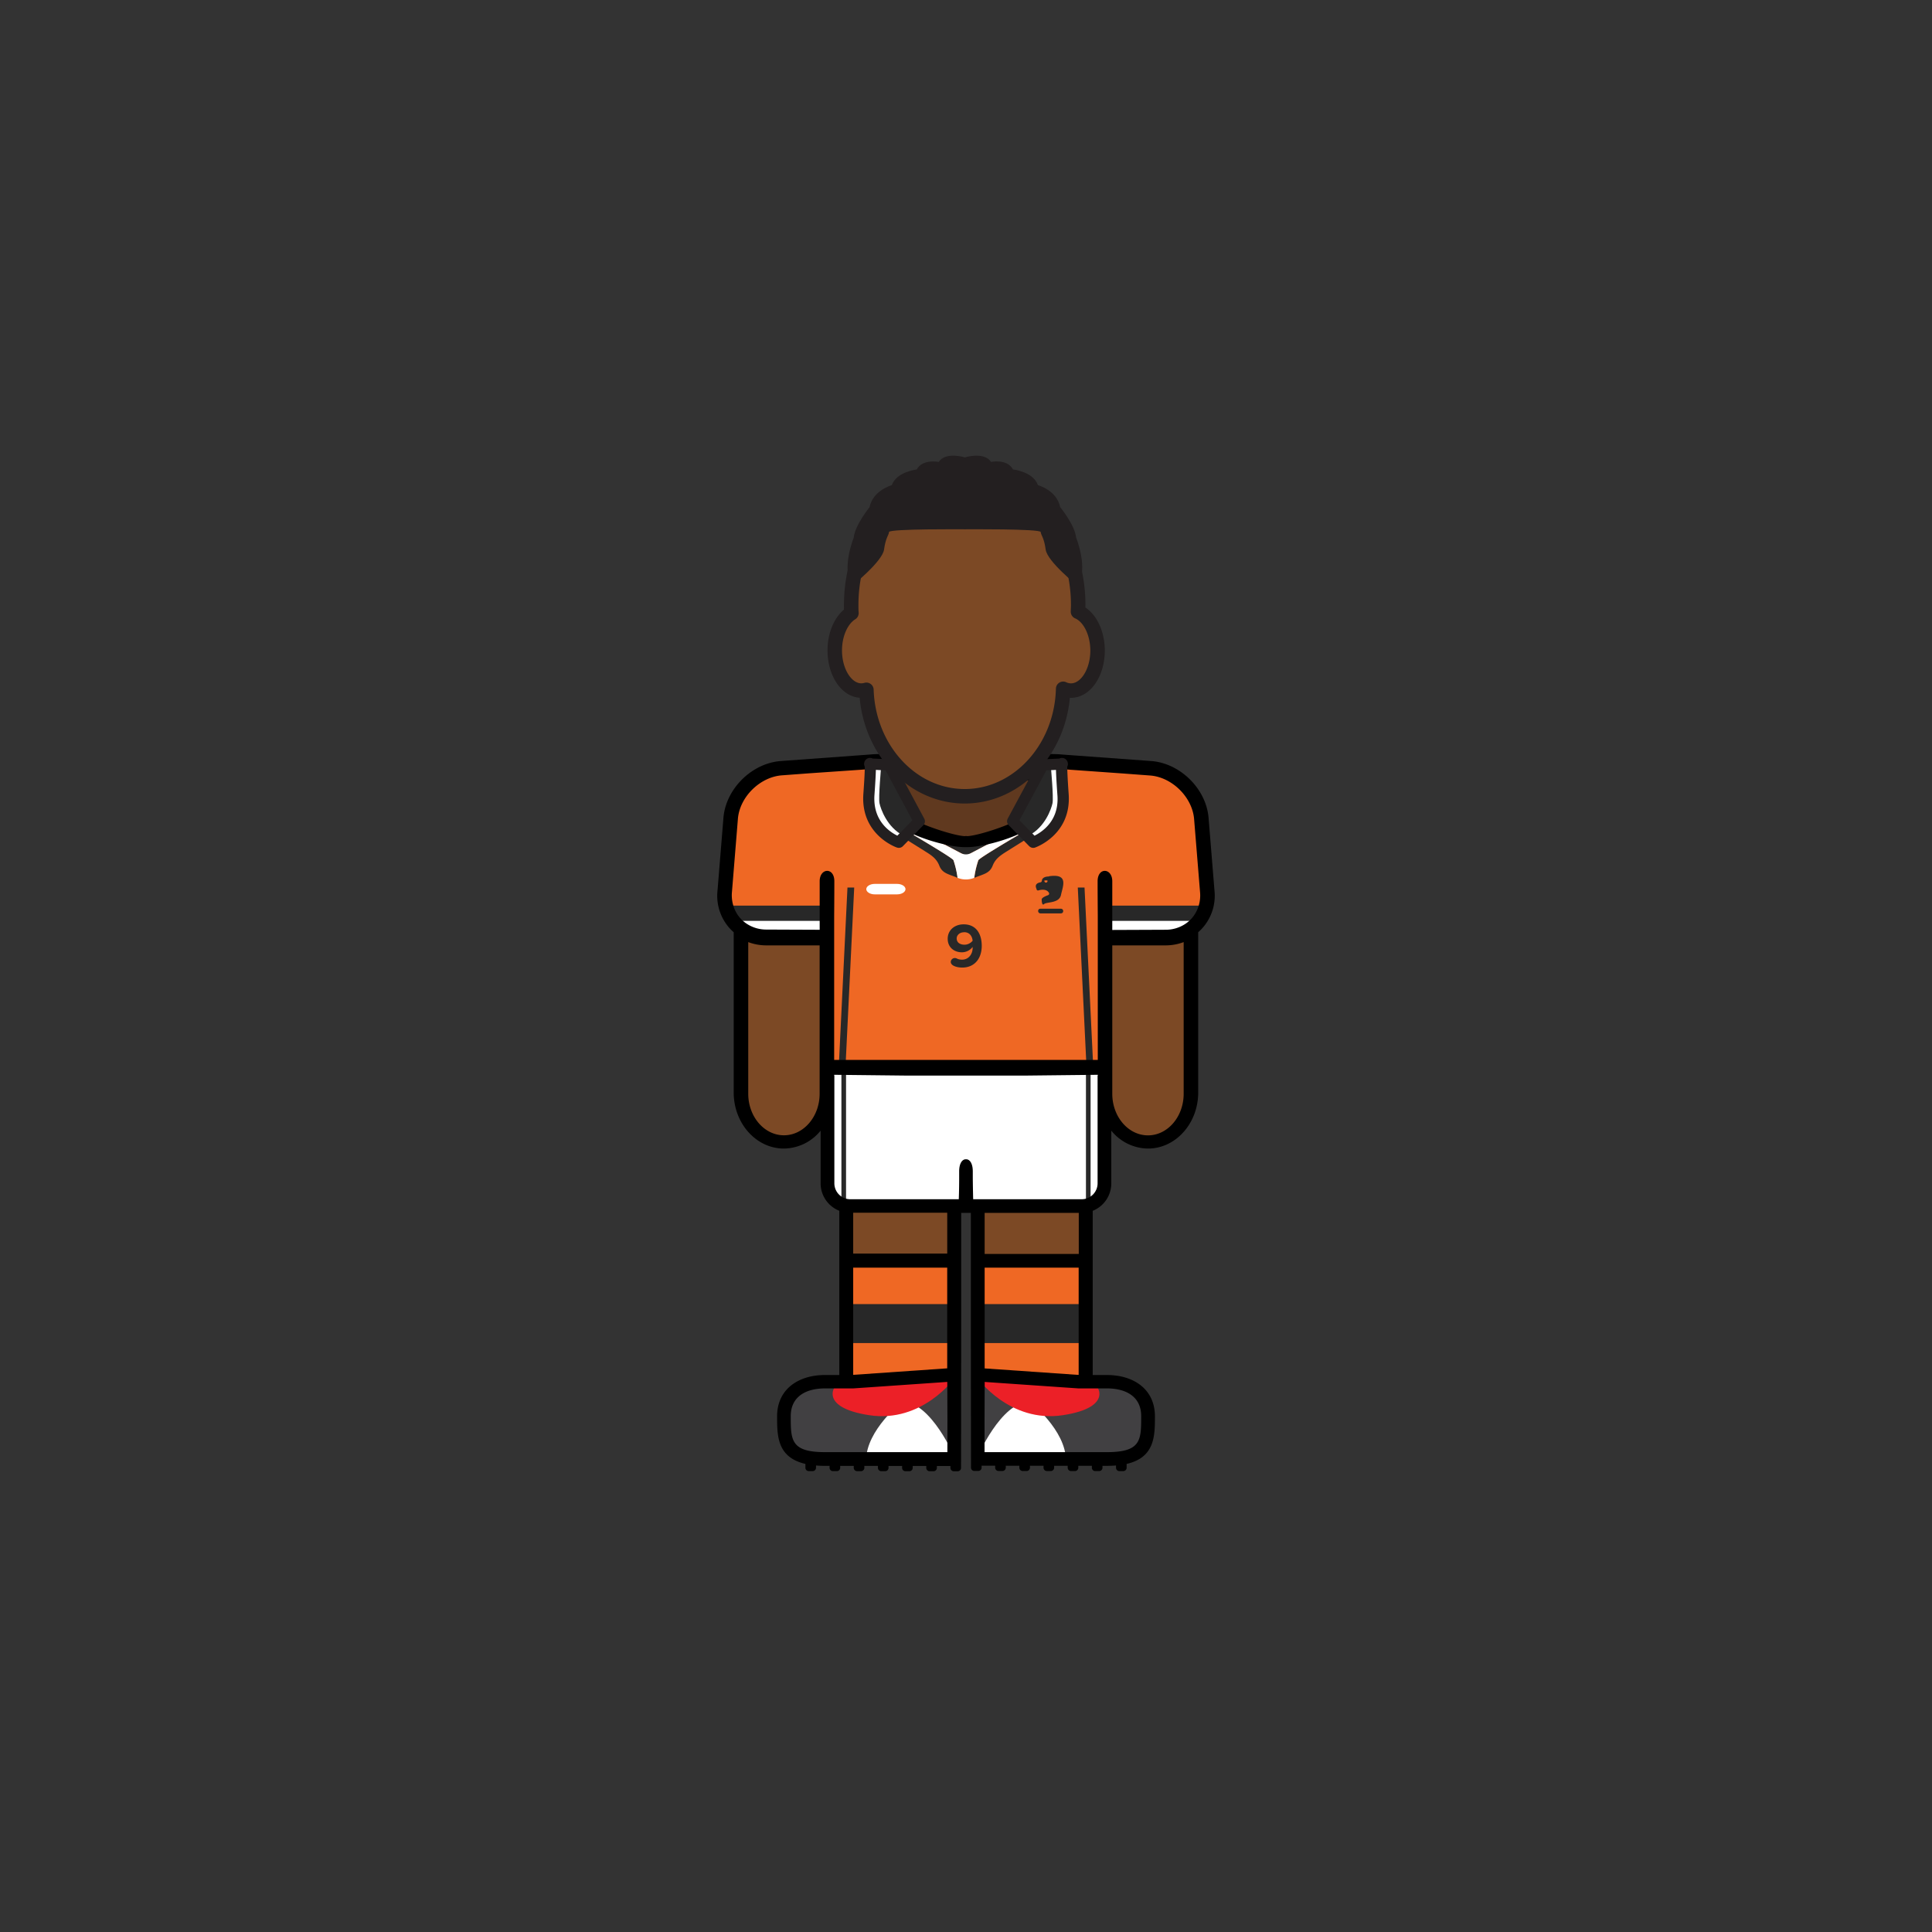 <svg id="player" xmlns="http://www.w3.org/2000/svg" viewBox="0 0 800 800"><rect x="0" y="0" width="800" height="800" fill="#333333" stroke="none"/><defs><style>.cls-1{fill:#7c4925}.cls-2{fill:#414042}.cls-3{fill:#fff}.cls-4{fill:#ec2027}.cls-5{fill:#ef6824}.cls-6{fill:#282828}.cls-9{fill:#231f20}</style></defs><g id="skin"><path id="arm-left" class="cls-1" d="M305.93 382.22h36.78v72.38a18.39 18.39 0 01-18.39 18.4 18.39 18.39 0 01-18.39-18.39v-72.39z"/><path id="arm-right" class="cls-1" d="M457.19 382.22H494v72.38a18.39 18.39 0 01-18.42 18.4 18.39 18.39 0 01-18.39-18.39v-72.39z"/><path id="leg-left" class="cls-1" d="M349.88 492.22h45.67v45.67h-45.67z"/><path id="leg-right" class="cls-1" d="M404.78 492.22h45.67v45.67h-45.67z"/></g><g id="socks"><g id="boots"><g id="boots-2" data-name="boots"><path id="left" class="cls-2" d="M395.36 570.56h-22.83l-22.84 1.98h-12.5l-7.5 2.52-5.24 8.5v9.84l1.91 4.16 3.83 4.06 6.34 1.94h58.83v-33z"/><path id="right" class="cls-2" d="M404.64 570.79h22.83l22.84 1.97h12.5l7.5 2.53 5.24 8.5v9.83l-1.91 4.17-3.83 4.06-6.34 1.94h-58.83v-33z"/></g><g id="details"><path class="cls-3" d="M373.63 580.38s-15 11.75-15 24.38l36.74-1.19s-9.74-23.07-21.74-23.19z"/><path class="cls-4" d="M395.36 570.56s-13.42 18.82-35.45 15.44-14.1-13.46-12.16-13.46z"/><path class="cls-3" d="M426.38 580.38s15 11.75 15 24.38l-36.74-1.19s9.74-23.07 21.74-23.19z"/><path class="cls-4" d="M404.64 570.56s13.42 18.81 35.46 15.44 14.1-13.46 12.16-13.46z"/></g></g><g id="socks-2" data-name="socks"><path id="left-2" data-name="left" class="cls-5" d="M349.88 522.2h45.67v48.04h-45.67z"/><path id="right-2" data-name="right" class="cls-5" d="M404.38 522.2h45.67v48.04h-45.67z"/></g><path class="cls-6" d="M350.52 540h44.81v16.13h-44.81zm54.69 0h44.81v16.13h-44.81z" id="details-2" data-name="details"/></g><g id="shorts"><path id="shorts-2" data-name="shorts" class="cls-3" d="M341.67 442.74h116.49v47a9.95 9.95 0 01-9.95 9.95h-96.6a9.95 9.95 0 01-9.95-9.95v-47h.01z"/><path class="cls-6" d="M348.41 443.75h1.92v54.5h-1.92zm101.26 0h1.92v54.5h-1.92z" id="details-3" data-name="details"/></g><g id="shirt"><path class="cls-5" d="M369.5 315l-48.29 2.99-11.36 6.25-6.83 10.1-3.31 40.73 5.17 7.67 7.66 4.67h29.5l.17 54h114.83v-53.5l29.34-.17 7.01-4 6.99-10.5-3.4-37.33-6.83-11.84-9.77-6.08-49.84-2.99-1 21.24-6.5 6.5-11.16 3.48-11.88 2.02-15.46-3.17-11-5.66-3.66-3.84-.38-20.57z"/><g id="details-4" data-name="details"><g id="arm-l"><path class="cls-6" d="M342.65 387.63h-36.66L300.5 375h42.15v12.63z"/><path class="cls-3" d="M305.99 387.63h37.64v-6.32h-39.32l1.68 6.32z"/></g><g id="arm-r"><path class="cls-6" d="M457.48 387.63h36.65l5.5-12.63h-42.15v12.63z"/><path class="cls-3" d="M494.13 387.63H456.5v-6.32h39.31l-1.68 6.32z"/></g><g id="neck"><path class="cls-6" d="M376.23 344.53l-2.23 2.3 9.48 5.94c2.49 1.56 4.37 2.91 5.45 5.65 1.26 3.22 3.62 3.44 7.6 5.06a37.78 37.78 0 00-1.69-7.28c-.19-.82-13.9-8.91-18.61-11.67zm45.85-1.77l-1.29-1.34-20.79 7.66-20.79-7.66-1.29 1.34L400 354.38l22.08-11.62zm1.69 1.77c-4.71 2.76-18.42 10.85-18.63 11.68a37.78 37.78 0 00-1.69 7.28c4-1.62 6.33-1.85 7.6-5.06 1.08-2.74 3-4.09 5.45-5.65l9.48-5.94z"/><path class="cls-3" d="M423.77 344.53l-1.69-1.77-20 10.5a4.54 4.54 0 01-4.22 0l-20-10.5-1.69 1.77c4.71 2.76 18.42 10.85 18.63 11.68a37.78 37.78 0 011.69 7.28 9.15 9.15 0 006.92 0 37.78 37.78 0 011.69-7.28c.25-.83 13.96-8.92 18.67-11.68z"/></g><path class="cls-6" d="M350.12 441.41h-2.79l3.59-73.91h2.79l-3.59 73.91zm99.76 0h2.79l-3.59-73.91h-2.79l3.59 73.91z"/><path class="cls-3" d="M374.95 368.17c0 1.19-1.57 2.17-3.49 2.17h-9.26c-1.92 0-3.49-1-3.49-2.17s1.57-2.17 3.49-2.17h9.26c1.92 0 3.49 1 3.49 2.17z"/><g id="netherlands-crest-2004"><path class="cls-6" d="M434.56 362.81c-.14 0-.25.13-.39.13-.65 0-2.66.18-2.76 1.78a.71.71 0 01-.6.64c-.95.16-2.52.71-1.65 2.61 0 0 .08 1 .92.71s3.28-.71 4.26 1a.69.69 0 01-.37 1c-1 .35-2.72 1.08-2.63 1.83 0 0 0 2.8 1 1.84s6.26-.21 7-3.8 3.27-8.84-4.78-7.74zm-1.45 2.65a.65.65 0 01-.65-.65c0-.36.29-.25.65-.25s.65-.1.65.25a.65.65 0 01-.65.65z"/><rect class="cls-6" x="429.87" y="376.27" width="10.38" height="1.94" rx=".89" ry=".89"/></g><path class="cls-6" d="M398.42 400.65c-1.69 0-3.87-.49-4.52-1.61a1.48 1.48 0 01-.21-.73 1.69 1.69 0 011.71-1.61 1.53 1.53 0 01.75.18 4.76 4.76 0 002.26.49c2.55 0 4.34-2.15 4.34-4.91a1.75 1.75 0 000-.36 5.63 5.63 0 01-4.44 2.23c-3.12 0-5.89-1.95-5.89-5.63 0-3.38 2.67-5.95 6.62-5.95 5.27 0 7.48 4.05 7.48 8.93-.02 5.25-2.98 8.97-8.1 8.97zm.81-14.62c-2 0-3.09 1.32-3.09 2.55 0 1.82 1.56 2.6 3.22 2.6a4.33 4.33 0 003.38-1.64c-.16-1.67-1.1-3.54-3.51-3.54z"/></g></g><path id="neck-2" data-name="neck" fill="#60391f" d="M427.63 340.46l-27.59 8.62-28.6-9.62-1.92-23.62h61.04l-2.93 24.62z"/><path d="M502.88 368.63l-2.47-30.36c-1.19-11.87-11.83-22.25-23.72-23.14l-37.14-2.71c-4.07-.45-20.52-.09-39.55.53-19-.62-35.48-1-39.55-.53l-37.14 2.71c-11.89.89-22.53 11.27-23.72 23.14l-2.47 30.36a20.15 20.15 0 005 15.74 19.92 19.92 0 001.69 1.64v66.36c0 12.81 9.32 23.22 20.78 23.22a19.8 19.8 0 0015.21-7.42V490a12.23 12.23 0 007.74 11.36v68h-5.93c-10.93 0-19.83 5.8-19.83 17.11 0 8.06 0 17 11.72 19.7v1.6a1.38 1.38 0 001.38 1.38h1.63a1.38 1.38 0 001.38-1.37v-.95c1.16.09 2.39.15 3.73.15h1.89v.8a1.38 1.38 0 001.38 1.38h1.63a1.38 1.38 0 001.38-1.37v-.8h5.62v.8a1.38 1.38 0 001.38 1.38h1.63a1.38 1.38 0 001.38-1.37v-.8h5.62v.8a1.38 1.38 0 001.38 1.38h1.63a1.38 1.38 0 001.38-1.37v-.8h5.62v.8a1.38 1.38 0 001.38 1.38h1.63a1.38 1.38 0 001.38-1.37v-.8h5.62v.8a1.38 1.38 0 001.38 1.38h1.63a1.38 1.38 0 001.38-1.37v-.8h5.62v.8a1.38 1.38 0 001.38 1.38h1.63a1.38 1.38 0 001.38-1.37v-.81l.06-55.45v-49.35h4v49.21l.06 54.67v1.6a1.38 1.38 0 001.38 1.38h1.63a1.38 1.38 0 001.38-1.37v-.8h5.62v.8a1.38 1.38 0 001.38 1.38h1.63a1.38 1.38 0 001.38-1.37v-.8h5.62v.8a1.38 1.38 0 001.38 1.38h1.63a1.38 1.38 0 001.38-1.37v-.8h5.62v.8a1.38 1.38 0 001.38 1.38h1.63a1.38 1.38 0 001.38-1.37v-.8h5.62v.8a1.38 1.38 0 001.38 1.38h1.63a1.38 1.38 0 001.38-1.37v-.8h5.62v.8a1.38 1.38 0 001.38 1.38h1.63a1.38 1.38 0 001.38-1.37v-.8h1.89c1.33 0 2.57-.05 3.72-.15v.95a1.38 1.38 0 001.38 1.38h1.63a1.38 1.38 0 001.38-1.37v-1.6c11.71-2.68 11.72-11.64 11.72-19.7 0-11.3-8.89-17.11-19.83-17.11h-5.93v-68a12.23 12.23 0 007.69-11.37v-21.83a19.8 19.8 0 0015.21 7.42c11.46 0 20.78-10.42 20.78-23.22V386a19.92 19.92 0 001.69-1.64 20.15 20.15 0 005.04-15.73zm-130.49-46.18c3.46 1.84 15.64 2.07 27.61 1.79 12 .28 24.15 0 27.61-1.79v11.78c0 4.8-22.42 12-27.23 12l-.38-.08-.38.08c-4.8 0-27.23-7.19-27.23-12zm-33 75.43v55c0 9.5-6.63 17.22-14.78 17.22s-14.78-7.73-14.78-17.22V390.1a21.08 21.08 0 007.47 1.36h22.09zm52.9 203.42h-50.64c-14.22 0-14.22-5-14.22-14.89 0-8.21 6.38-11.5 14.22-11.5h11.67l38.93-2.69.06 15.37zm-38.74-76.4h38.67v41.7l-38.67 2.68h-.26V524.9zm-.26-5.74v-17h38.94v16.92h-38.91zm104.77 55.75h.26c7.84 0 14.22 3.29 14.22 11.5 0 9.91 0 14.89-14.22 14.89h-50.64v-13.7l.06-15.37 38.93 2.69h11.42zm-11.67-50h.26v44.4h-.26l-38.67-2.68V524.9zm-38.67-5.74v-16.94h38.98v17h-38.95zm46.84-73.77h-.07V490a6.6 6.6 0 01-6.58 6.58h-44.94s-.11-3.73-.16-8.75v-2.79c0-3.51-1.41-5.09-2.82-5-1.41-.09-2.82 1.49-2.82 5v2.79c0 5-.16 8.75-.16 8.75h-44.94a6.6 6.6 0 01-6.58-6.58v-44.62h-.07v-.33l30.24.33h48.69l30.24-.33zm35.57 7.51c0 9.5-6.63 17.22-14.78 17.22s-14.78-7.73-14.78-17.22v-61.45h22.09a21.08 21.08 0 007.47-1.36zm6-77.21a13.53 13.53 0 01-6 7.29 14.69 14.69 0 01-7.47 2l-22.09.09v-20.16c0-5.56-6.07-5.94-6.07 0s.07 14.37.07 14.37v59.59H345.41v-59.61s.07-8.46.07-14.37-6.07-5.54-6.07 0V385l-22.09-.09a14.69 14.69 0 01-7.47-2 13.53 13.53 0 01-6-7.29 14.89 14.89 0 01-.75-6.46l2.47-30.36c.89-9 9.23-17.08 18.2-17.75l11.12-.83 32.2-2.22c.68.54.48 17.49.48 17.49 0 8.43 23.34 15.29 31.77 15.29h1.3c8.43 0 31.77-6.86 31.77-15.29 0 0-.2-16.95.48-17.49l32.22 2.29 11.12.83c9 .67 17.3 8.8 18.2 17.75l2.47 30.36a14.89 14.89 0 01-.75 6.45z" id="border"/><g id="head"><path id="skin-2" data-name="skin" class="cls-1" d="M446.38 253.3c0-.91.08-1.81.08-2.73 0-30.51-21.06-55.25-47-55.25s-47 24.74-47 55.25c0 1.11 0 2.21.1 3.31-4 2.46-6.9 8.44-6.9 15.43 0 9.19 4.93 16.64 11 16.64a7.47 7.47 0 002.1-.31c.82 24.5 18.74 44.08 40.73 44.08s40.12-19.81 40.74-44.5a7.65 7.65 0 003.25.74c6.08 0 11-7.45 11-16.64-.05-7.64-3.48-14.06-8.1-16.02z"/><path id="border-2" data-name="border" d="M446.38 253.3c0-.91.08-1.81.08-2.73 0-30.51-21.06-55.25-47-55.25s-47 24.74-47 55.25c0 1.11 0 2.21.1 3.31-4 2.46-6.9 8.44-6.9 15.43 0 9.19 4.93 16.64 11 16.64a7.47 7.47 0 002.1-.31c.82 24.5 18.74 44.08 40.73 44.08s40.12-19.81 40.74-44.5a7.65 7.65 0 003.25.74c6.08 0 11-7.45 11-16.64-.05-7.64-3.48-14.06-8.1-16.02z" fill="none" stroke="#231f20" stroke-linecap="round" stroke-linejoin="round" stroke-width="6"/><path class="cls-9" d="M445.6 222.63c-.5-5.25-6.6-12.63-6.6-12.63-1.39-7-9.21-9.12-9.21-9.12-2-5.62-10.34-6.5-10.34-6.5-2.4-4.5-9.08-3.12-9.08-3.12-2.9-4.37-10.84-1.87-10.84-1.87s-7.94-2.5-10.84 1.88c0 0-6.68-1.37-9.08 3.13 0 0-8.32.88-10.34 6.5 0 0-7.82 2.13-9.21 9.13 0 0-6.05 7.38-6.56 12.63 0 0-5.25 12.88-.67 19.88 0 0 12.56-10 13.24-15s1.94-5.87 2.06-7.25 31.4-1.12 31.4-1.12 31.27-.25 31.4 1.13 1.39 2.25 2.06 7.25 13.24 15 13.24 15c4.63-7.05-.63-19.92-.63-19.92z"/></g><g id="over-border-details"><g id="collars"><g id="shirt-collars"><path class="cls-6" d="M380.69 340.06l-8.52 8.72s-13.48-4.45-12.37-19.86.31-12.55.31-12.55l8 .36z"/><path class="cls-3" d="M364.86 317.54s-1.18 12.69-.68 15.06 3.12 9.95 9.87 13.41l-3 1.68s-9.84-3-10.15-15.49.56-15 .56-15z"/><path class="cls-9" d="M372.17 351.08a2.3 2.3 0 01-.72-.12c-.15 0-15.17-5.21-13.95-22.22.52-7.2.6-10.12.58-11.29a2.31 2.31 0 01-.19-1.72 2.41 2.41 0 012.74-1.86 2.64 2.64 0 01.73.23l6.88.31a2.31 2.31 0 011.93 1.21L382.72 339a2.31 2.31 0 01-.38 2.71l-8.52 8.72a2.31 2.31 0 01-1.65.65zm-9.49-32.29c-.05 2.19-.25 5.65-.58 10.29-.41 5.66 1.29 10.33 5 13.86a18.58 18.58 0 004.47 3.09l6.23-6.38L366.72 319z"/></g><g id="shirt-collars-2" data-name="shirt-collars"><path class="cls-6" d="M419.31 340.06l8.52 8.72s13.48-4.45 12.37-19.86-.31-12.55-.31-12.55l-8 .36z"/><path class="cls-3" d="M435.14 317.54s1.18 12.69.68 15.06-3.12 9.95-9.87 13.41l3 1.68s9.84-3 10.15-15.49-.56-15-.56-15z"/><path class="cls-9" d="M426.18 350.39l-8.52-8.72a2.31 2.31 0 01-.38-2.71l12.56-23.33a2.31 2.31 0 011.93-1.21l6.88-.31a2.64 2.64 0 01.73-.23 2.41 2.41 0 012.74 1.86 2.31 2.31 0 01-.19 1.72c0 1.16.07 4.08.58 11.29 1.23 17-13.8 22.17-13.95 22.22a2.31 2.31 0 01-2.37-.58zm7.1-31.41l-11.14 20.68 6.23 6.38a18.58 18.58 0 004.47-3.09c3.76-3.53 5.46-8.2 5-13.86-.33-4.64-.53-8.1-.58-10.29z"/></g></g></g></svg>